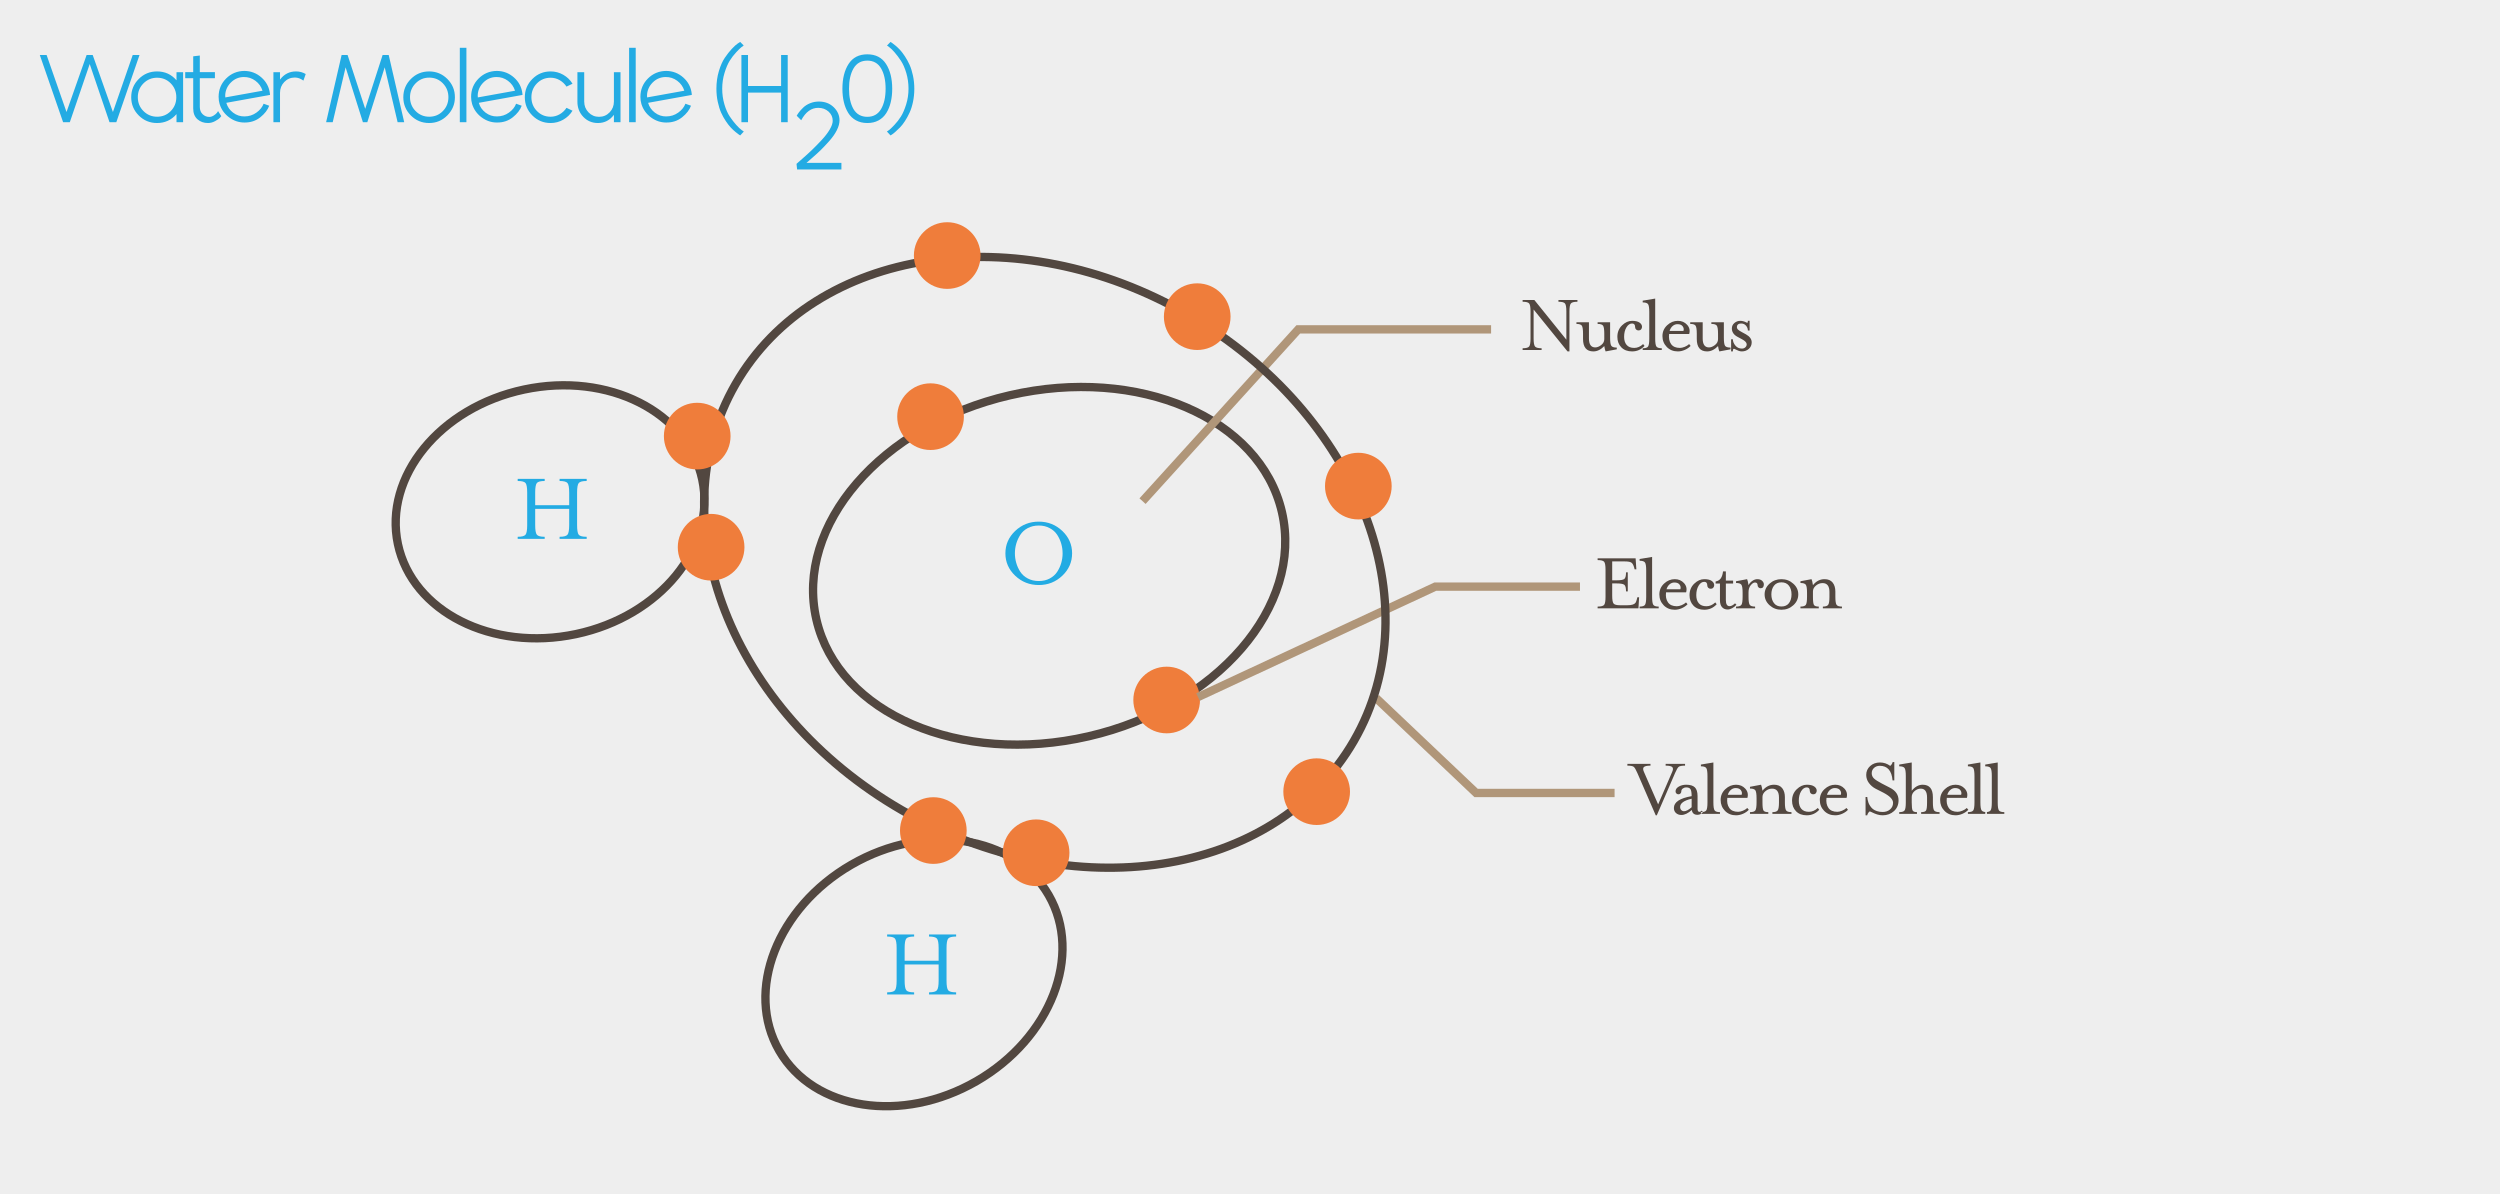 <?xml version="1.0" encoding="UTF-8"?>
<svg width="900px" height="430px" viewBox="0 0 900 430" version="1.1" xmlns="http://www.w3.org/2000/svg" xmlns:xlink="http://www.w3.org/1999/xlink">
    <!-- Generator: Sketch 52.5 (67469) - http://www.bohemiancoding.com/sketch -->
    <title>Water_Molecule</title>
    <desc>Created with Sketch.</desc>
    <g id="Water_Molecule" stroke="none" stroke-width="1" fill="none" fill-rule="evenodd">
        <rect id="Rectangle" fill="#EEEEEE" x="0" y="0" width="900" height="430"></rect>
        <g id="Illustration" transform="translate(133, 48)">
            <g id="Inner-shells" transform="translate(146, 74)">
                <ellipse id="Oval" stroke="#524740" stroke-width="3" transform="translate(98.699, 81.692) rotate(-13) translate(-98.699, -81.692) " cx="98.699" cy="81.692" rx="86" ry="63"></ellipse>
                <circle id="Oval-Copy-6" fill="#EF7D3B" cx="56" cy="28" r="12"></circle>
                <circle id="Oval-Copy-7" fill="#EF7D3B" cx="141" cy="130" r="12"></circle>
            </g>
            <g id="Labels" transform="translate(278, 57)">
                <g id="Nucleus">
                    <polyline id="Path" stroke="#B09679" stroke-width="3" points="0.312 75.413 56.392 13.566 125.794 13.566"></polyline>
                    <path d="M152.89,17.28 L152.89,7.11 C152.89,5.61 152.725,4.655 152.395,4.245 C152.065,3.835 151.28,3.63 150.04,3.63 L150.04,3 L156.88,3 L156.88,3.63 C155.64,3.63 154.85,3.835 154.51,4.245 C154.17,4.655 154,5.61 154,7.11 L154,21.51 L153.31,21.51 L141.1,6.42 L141.1,16.86 C141.1,18.36 141.27,19.32 141.61,19.74 C141.95,20.16 142.74,20.37 143.98,20.37 L143.98,21 L137.14,21 L137.14,20.37 C138.38,20.37 139.165,20.16 139.495,19.74 C139.825,19.32 139.99,18.36 139.99,16.86 L139.99,7.11 C139.99,5.61 139.825,4.655 139.495,4.245 C139.165,3.835 138.38,3.63 137.14,3.63 L137.14,3 L141.37,3 L152.89,17.28 Z M171.04,20.76 L167.02,21.51 C166.86,21.19 166.7,20.55 166.54,19.59 C165.3,20.87 163.99,21.51 162.61,21.51 C160.13,21.51 158.89,20.01 158.89,17.01 L158.89,15.12 C158.89,13.62 158.745,12.66 158.455,12.24 C158.165,11.82 157.52,11.61 156.52,11.61 L156.52,11.01 L161.02,11.01 L161.02,16.86 C161.02,19 161.78,20.07 163.3,20.07 C163.98,20.07 164.69,19.785 165.43,19.215 C166.17,18.645 166.54,17.94 166.54,17.1 L166.54,15.12 C166.54,13.62 166.395,12.66 166.105,12.24 C165.815,11.82 165.16,11.61 164.14,11.61 L164.14,11.01 L168.64,11.01 L168.64,16.62 C168.64,18.12 168.785,19.08 169.075,19.5 C169.365,19.92 170.02,20.13 171.04,20.13 L171.04,20.76 Z M176.56,11.46 C175.76,11.46 175.08,11.92 174.52,12.84 C173.96,13.76 173.68,14.9 173.68,16.26 C173.68,17.5 173.985,18.475 174.595,19.185 C175.205,19.895 176.11,20.25 177.31,20.25 C178.47,20.25 179.54,19.79 180.52,18.87 L181.03,19.53 C179.81,20.85 178.32,21.51 176.56,21.51 C174.92,21.51 173.625,21.02 172.675,20.04 C171.725,19.06 171.25,17.8 171.25,16.26 C171.25,14.6 171.81,13.225 172.93,12.135 C174.05,11.045 175.26,10.5 176.56,10.5 C177.74,10.5 178.63,10.71 179.23,11.13 C179.83,11.55 180.13,12.06 180.13,12.66 C180.13,12.98 180.025,13.275 179.815,13.545 C179.605,13.815 179.27,13.95 178.81,13.95 C178.49,13.95 178.215,13.835 177.985,13.605 C177.755,13.375 177.64,13.09 177.64,12.75 C177.64,11.89 177.28,11.46 176.56,11.46 Z M187.24,21 L180.37,21 L180.37,20.37 C181.37,20.37 182.015,20.16 182.305,19.74 C182.595,19.32 182.74,18.36 182.74,16.86 L182.74,7.38 C182.74,5.88 182.595,4.92 182.305,4.5 C182.015,4.08 181.37,3.87 180.37,3.87 L180.37,3.24 L184.87,2.49 L184.87,16.86 C184.87,18.36 185.015,19.32 185.305,19.74 C185.595,20.16 186.24,20.37 187.24,20.37 L187.24,21 Z M190.06,14.13 L195.04,14.13 C195.24,13.57 195.155,13.025 194.785,12.495 C194.415,11.965 193.78,11.7 192.88,11.7 C192.24,11.7 191.665,11.92 191.155,12.36 C190.645,12.8 190.28,13.39 190.06,14.13 Z M189.88,15.24 C189.7,16.72 189.935,17.925 190.585,18.855 C191.235,19.785 192.3,20.25 193.78,20.25 C194.28,20.25 194.85,20.12 195.49,19.86 C196.13,19.6 196.66,19.27 197.08,18.87 L197.62,19.53 C197.08,20.11 196.39,20.585 195.55,20.955 C194.71,21.325 193.87,21.51 193.03,21.51 C191.41,21.51 190.08,20.975 189.04,19.905 C188,18.835 187.48,17.53 187.48,15.99 C187.48,14.45 188.045,13.15 189.175,12.09 C190.305,11.03 191.59,10.5 193.03,10.5 C194.39,10.5 195.5,10.975 196.36,11.925 C197.22,12.875 197.47,13.98 197.11,15.24 L189.88,15.24 Z M211.99,20.76 L207.97,21.51 C207.81,21.19 207.65,20.55 207.49,19.59 C206.25,20.87 204.94,21.51 203.56,21.51 C201.08,21.51 199.84,20.01 199.84,17.01 L199.84,15.12 C199.84,13.62 199.695,12.66 199.405,12.24 C199.115,11.82 198.47,11.61 197.47,11.61 L197.47,11.01 L201.97,11.01 L201.97,16.86 C201.97,19 202.73,20.07 204.25,20.07 C204.93,20.07 205.64,19.785 206.38,19.215 C207.12,18.645 207.49,17.94 207.49,17.1 L207.49,15.12 C207.49,13.62 207.345,12.66 207.055,12.24 C206.765,11.82 206.11,11.61 205.09,11.61 L205.09,11.01 L209.59,11.01 L209.59,16.62 C209.59,18.12 209.735,19.08 210.025,19.5 C210.315,19.92 210.97,20.13 211.99,20.13 L211.99,20.76 Z M219.61,18.24 C219.61,19.2 219.265,19.985 218.575,20.595 C217.885,21.205 217.04,21.51 216.04,21.51 C215.68,21.51 215.31,21.44 214.93,21.3 C214.55,21.16 214.245,21.025 214.015,20.895 C213.785,20.765 213.57,20.665 213.37,20.595 C213.17,20.525 213.03,20.56 212.95,20.7 C212.87,20.84 212.83,21.11 212.83,21.51 L212.2,21.51 L212.2,17.13 L212.83,17.13 C212.83,17.91 213.13,18.665 213.73,19.395 C214.33,20.125 215.12,20.49 216.1,20.49 C216.58,20.49 216.985,20.34 217.315,20.04 C217.645,19.74 217.81,19.38 217.81,18.96 C217.81,18.34 217.25,17.73 216.13,17.13 L214.45,16.23 C213.13,15.51 212.47,14.51 212.47,13.23 C212.47,12.45 212.775,11.8 213.385,11.28 C213.995,10.76 214.7,10.5 215.5,10.5 C216.18,10.5 216.88,10.68 217.6,11.04 C217.84,11.18 218.005,11.225 218.095,11.175 C218.185,11.125 218.23,10.9 218.23,10.5 L218.86,10.5 L218.86,13.98 L218.23,13.98 C218.23,13.32 218.005,12.735 217.555,12.225 C217.105,11.715 216.52,11.46 215.8,11.46 C215.3,11.46 214.92,11.58 214.66,11.82 C214.4,12.06 214.27,12.37 214.27,12.75 C214.27,13.09 214.4,13.385 214.66,13.635 C214.92,13.885 215.4,14.2 216.1,14.58 L217.54,15.36 C218.92,16.14 219.61,17.1 219.61,18.24 Z" id="Nucleus-Copy" fill="#524740"></path>
                </g>
                <g id="Electron" transform="translate(20, 93)">
                    <path d="M144.14,21 L144.14,20.37 C145.38,20.37 146.165,20.16 146.495,19.74 C146.825,19.32 146.99,18.36 146.99,16.86 L146.99,7.11 C146.99,5.61 146.825,4.655 146.495,4.245 C146.165,3.835 145.38,3.63 144.14,3.63 L144.14,3 L157.82,3 L158.09,6.96 L157.46,6.96 L157.31,6.36 C157.07,5.48 156.75,4.885 156.35,4.575 C155.95,4.265 155.11,4.11 153.83,4.11 L149.39,4.11 L149.39,10.92 L150.89,10.92 C152.39,10.92 153.345,10.755 153.755,10.425 C154.165,10.095 154.37,9.3 154.37,8.04 L155,8.04 L155,14.91 L154.37,14.91 C154.37,13.65 154.165,12.855 153.755,12.525 C153.345,12.195 152.39,12.03 150.89,12.03 L149.39,12.03 L149.39,16.41 C149.39,17.91 149.555,18.865 149.885,19.275 C150.215,19.685 151,19.89 152.24,19.89 L154.82,19.89 C155.72,19.89 156.405,19.8 156.875,19.62 C157.345,19.44 157.665,19.21 157.835,18.93 C158.005,18.65 158.16,18.21 158.3,17.61 L158.45,17.01 L159.08,17.01 L158.84,21 L144.14,21 Z M166.13,21 L159.26,21 L159.26,20.37 C160.26,20.37 160.905,20.16 161.195,19.74 C161.485,19.32 161.63,18.36 161.63,16.86 L161.63,7.38 C161.63,5.88 161.485,4.92 161.195,4.5 C160.905,4.08 160.26,3.87 159.26,3.87 L159.26,3.24 L163.76,2.49 L163.76,16.86 C163.76,18.36 163.905,19.32 164.195,19.74 C164.485,20.16 165.13,20.37 166.13,20.37 L166.13,21 Z M168.95,14.13 L173.93,14.13 C174.13,13.57 174.045,13.025 173.675,12.495 C173.305,11.965 172.67,11.7 171.77,11.7 C171.13,11.7 170.555,11.92 170.045,12.36 C169.535,12.8 169.17,13.39 168.95,14.13 Z M168.77,15.24 C168.59,16.72 168.825,17.925 169.475,18.855 C170.125,19.785 171.19,20.25 172.67,20.25 C173.17,20.25 173.74,20.12 174.38,19.86 C175.02,19.6 175.55,19.27 175.97,18.87 L176.51,19.53 C175.97,20.11 175.28,20.585 174.44,20.955 C173.6,21.325 172.76,21.51 171.92,21.51 C170.3,21.51 168.97,20.975 167.93,19.905 C166.89,18.835 166.37,17.53 166.37,15.99 C166.37,14.45 166.935,13.15 168.065,12.09 C169.195,11.03 170.48,10.5 171.92,10.5 C173.28,10.5 174.39,10.975 175.25,11.925 C176.11,12.875 176.36,13.98 176,15.24 L168.77,15.24 Z M182.54,11.46 C181.74,11.46 181.06,11.92 180.5,12.84 C179.94,13.76 179.66,14.9 179.66,16.26 C179.66,17.5 179.965,18.475 180.575,19.185 C181.185,19.895 182.09,20.25 183.29,20.25 C184.45,20.25 185.52,19.79 186.5,18.87 L187.01,19.53 C185.79,20.85 184.3,21.51 182.54,21.51 C180.9,21.51 179.605,21.02 178.655,20.04 C177.705,19.06 177.23,17.8 177.23,16.26 C177.23,14.6 177.79,13.225 178.91,12.135 C180.03,11.045 181.24,10.5 182.54,10.5 C183.72,10.5 184.61,10.71 185.21,11.13 C185.81,11.55 186.11,12.06 186.11,12.66 C186.11,12.98 186.005,13.275 185.795,13.545 C185.585,13.815 185.25,13.95 184.79,13.95 C184.47,13.95 184.195,13.835 183.965,13.605 C183.735,13.375 183.62,13.09 183.62,12.75 C183.62,11.89 183.26,11.46 182.54,11.46 Z M188.18,12.06 L186.62,12.06 L186.62,11.34 C187.48,11.16 188.11,10.77 188.51,10.17 C188.91,9.57 189.17,8.75 189.29,7.71 L190.31,7.71 L190.31,11.01 L192.92,11.01 L192.92,12.06 L190.31,12.06 L190.31,18.06 C190.31,19.5 190.76,20.22 191.66,20.22 C192.24,20.22 192.89,19.88 193.61,19.2 L194.12,19.71 C193.7,20.21 193.195,20.62 192.605,20.94 C192.015,21.26 191.47,21.42 190.97,21.42 C190.11,21.42 189.43,21.14 188.93,20.58 C188.43,20.02 188.18,19.18 188.18,18.06 L188.18,12.06 Z M203.99,12.36 C203.99,13.3 203.59,13.77 202.79,13.77 C202.51,13.77 202.265,13.66 202.055,13.44 C201.845,13.22 201.74,12.97 201.74,12.69 C201.74,12.03 201.42,11.7 200.78,11.7 C200.32,11.7 199.82,12.02 199.28,12.66 C198.74,13.3 198.47,14.15 198.47,15.21 L198.47,16.86 C198.47,18.36 198.615,19.32 198.905,19.74 C199.195,20.16 199.84,20.37 200.84,20.37 L200.84,21 L193.97,21 L193.97,20.37 C194.97,20.37 195.615,20.16 195.905,19.74 C196.195,19.32 196.34,18.36 196.34,16.86 L196.34,15.36 C196.34,13.88 196.195,12.93 195.905,12.51 C195.615,12.09 194.97,11.88 193.97,11.88 L193.97,11.25 L197.96,10.5 C198.14,10.88 198.31,11.6 198.47,12.66 C198.77,12.06 199.22,11.55 199.82,11.13 C200.42,10.71 201.02,10.5 201.62,10.5 C202.38,10.5 202.965,10.7 203.375,11.1 C203.785,11.5 203.99,11.92 203.99,12.36 Z M214.58,12.12 C215.78,13.18 216.38,14.47 216.38,15.99 C216.38,17.51 215.785,18.81 214.595,19.89 C213.405,20.97 211.98,21.51 210.32,21.51 C208.66,21.51 207.235,20.97 206.045,19.89 C204.855,18.81 204.26,17.51 204.26,15.99 C204.26,14.47 204.855,13.175 206.045,12.105 C207.235,11.035 208.66,10.5 210.32,10.5 C211.98,10.5 213.4,11.04 214.58,12.12 Z M213.02,19.14 C213.64,18.32 213.95,17.27 213.95,15.99 C213.95,14.71 213.64,13.665 213.02,12.855 C212.4,12.045 211.5,11.64 210.32,11.64 C209.14,11.64 208.24,12.05 207.62,12.87 C207,13.69 206.69,14.73 206.69,15.99 C206.69,17.25 207,18.29 207.62,19.11 C208.24,19.93 209.14,20.34 210.32,20.34 C211.5,20.34 212.4,19.94 213.02,19.14 Z M221.66,12.66 C222.8,11.22 224.19,10.5 225.83,10.5 C227.13,10.5 228.105,10.91 228.755,11.73 C229.405,12.55 229.73,13.63 229.73,14.97 L229.73,16.86 C229.73,18.36 229.875,19.32 230.165,19.74 C230.455,20.16 231.1,20.37 232.1,20.37 L232.1,21 L225.23,21 L225.23,20.37 C226.21,20.37 226.85,20.155 227.15,19.725 C227.45,19.295 227.6,18.34 227.6,16.86 L227.6,15.12 C227.6,12.98 226.77,11.91 225.11,11.91 C224.25,11.91 223.46,12.21 222.74,12.81 C222.02,13.41 221.66,14.11 221.66,14.91 L221.66,16.86 C221.66,18.4 221.78,19.37 222.02,19.77 C222.26,20.17 222.84,20.37 223.76,20.37 L223.76,21 L217.16,21 L217.16,20.37 C218.16,20.37 218.805,20.16 219.095,19.74 C219.385,19.32 219.53,18.36 219.53,16.86 L219.53,15.36 C219.53,13.88 219.385,12.93 219.095,12.51 C218.805,12.09 218.16,11.88 217.16,11.88 L217.16,11.25 L221.15,10.5 C221.33,10.88 221.5,11.6 221.66,12.66 Z" id="Electron-Copy" fill="#524740"></path>
                    <polyline id="Path-2" stroke="#B09679" stroke-width="3" points="0.278 52.942 85.68 13.199 137.794 13.199"></polyline>
                </g>
                <g id="Valence-Shell" transform="translate(84, 146)">
                    <polyline id="Path-3" stroke="#B09679" stroke-width="3" points="0.371 0.298 36.383 34.457 86.251 34.457"></polyline>
                    <path d="M111.62,24.63 C110.44,24.63 109.675,24.775 109.325,25.065 C108.975,25.355 108.55,26.08 108.05,27.24 L101.45,42.51 L101.06,42.51 L94.43,27.24 C93.93,26.08 93.505,25.355 93.155,25.065 C92.805,24.775 92.04,24.63 90.86,24.63 L90.86,24 L99.17,24 L99.17,24.63 C97.93,24.63 97.135,24.805 96.785,25.155 C96.435,25.505 96.45,26.09 96.83,26.91 L101.93,38.58 L106.97,26.91 C107.35,26.09 107.365,25.505 107.015,25.155 C106.665,24.805 105.87,24.63 104.63,24.63 L104.63,24 L111.62,24 L111.62,24.63 Z M118.07,41.4 C117.49,42.02 116.83,42.33 116.09,42.33 C114.89,42.33 114.21,41.75 114.05,40.59 C112.71,41.79 111.46,42.39 110.3,42.39 C109.54,42.39 108.9,42.165 108.38,41.715 C107.86,41.265 107.6,40.65 107.6,39.87 C107.6,37.77 109.73,36.35 113.99,35.61 C113.99,34.43 113.86,33.61 113.6,33.15 C113.34,32.69 112.8,32.46 111.98,32.46 C111.58,32.46 111.195,32.59 110.825,32.85 C110.455,33.11 110.27,33.46 110.27,33.9 C110.27,34.2 110.17,34.45 109.97,34.65 C109.77,34.85 109.53,34.95 109.25,34.95 C108.95,34.95 108.7,34.85 108.5,34.65 C108.3,34.45 108.2,34.2 108.2,33.9 C108.2,33.2 108.585,32.625 109.355,32.175 C110.125,31.725 111.01,31.5 112.01,31.5 C113.47,31.5 114.52,31.82 115.16,32.46 C115.8,33.1 116.12,34.14 116.12,35.58 L116.12,40.11 C116.12,40.89 116.35,41.28 116.81,41.28 C117.07,41.28 117.35,41.13 117.65,40.83 L118.07,41.4 Z M113.99,39.6 L113.99,36.54 C111.23,37.18 109.85,38.17 109.85,39.51 C109.85,39.97 109.985,40.34 110.255,40.62 C110.525,40.9 110.86,41.04 111.26,41.04 C112,41.04 112.91,40.56 113.99,39.6 Z M124.19,42 L117.32,42 L117.32,41.37 C118.32,41.37 118.965,41.16 119.255,40.74 C119.545,40.32 119.69,39.36 119.69,37.86 L119.69,28.38 C119.69,26.88 119.545,25.92 119.255,25.5 C118.965,25.08 118.32,24.87 117.32,24.87 L117.32,24.24 L121.82,23.49 L121.82,37.86 C121.82,39.36 121.965,40.32 122.255,40.74 C122.545,41.16 123.19,41.37 124.19,41.37 L124.19,42 Z M127.01,35.13 L131.99,35.13 C132.19,34.57 132.105,34.025 131.735,33.495 C131.365,32.965 130.73,32.7 129.83,32.7 C129.19,32.7 128.615,32.92 128.105,33.36 C127.595,33.8 127.23,34.39 127.01,35.13 Z M126.83,36.24 C126.65,37.72 126.885,38.925 127.535,39.855 C128.185,40.785 129.25,41.25 130.73,41.25 C131.23,41.25 131.8,41.12 132.44,40.86 C133.08,40.6 133.61,40.27 134.03,39.87 L134.57,40.53 C134.03,41.11 133.34,41.585 132.5,41.955 C131.66,42.325 130.82,42.51 129.98,42.51 C128.36,42.51 127.03,41.975 125.99,40.905 C124.95,39.835 124.43,38.53 124.43,36.99 C124.43,35.45 124.995,34.15 126.125,33.09 C127.255,32.03 128.54,31.5 129.98,31.5 C131.34,31.5 132.45,31.975 133.31,32.925 C134.17,33.875 134.42,34.98 134.06,36.24 L126.83,36.24 Z M139.49,33.66 C140.63,32.22 142.02,31.5 143.66,31.5 C144.96,31.5 145.935,31.91 146.585,32.73 C147.235,33.55 147.56,34.63 147.56,35.97 L147.56,37.86 C147.56,39.36 147.705,40.32 147.995,40.74 C148.285,41.16 148.93,41.37 149.93,41.37 L149.93,42 L143.06,42 L143.06,41.37 C144.04,41.37 144.68,41.155 144.98,40.725 C145.28,40.295 145.43,39.34 145.43,37.86 L145.43,36.12 C145.43,33.98 144.6,32.91 142.94,32.91 C142.08,32.91 141.29,33.21 140.57,33.81 C139.85,34.41 139.49,35.11 139.49,35.91 L139.49,37.86 C139.49,39.4 139.61,40.37 139.85,40.77 C140.09,41.17 140.67,41.37 141.59,41.37 L141.59,42 L134.99,42 L134.99,41.37 C135.99,41.37 136.635,41.16 136.925,40.74 C137.215,40.32 137.36,39.36 137.36,37.86 L137.36,36.36 C137.36,34.88 137.215,33.93 136.925,33.51 C136.635,33.09 135.99,32.88 134.99,32.88 L134.99,32.25 L138.98,31.5 C139.16,31.88 139.33,32.6 139.49,33.66 Z M155.45,32.46 C154.65,32.46 153.97,32.92 153.41,33.84 C152.85,34.76 152.57,35.9 152.57,37.26 C152.57,38.5 152.875,39.475 153.485,40.185 C154.095,40.895 155,41.25 156.2,41.25 C157.36,41.25 158.43,40.79 159.41,39.87 L159.92,40.53 C158.7,41.85 157.21,42.51 155.45,42.51 C153.81,42.51 152.515,42.02 151.565,41.04 C150.615,40.06 150.14,38.8 150.14,37.26 C150.14,35.6 150.7,34.225 151.82,33.135 C152.94,32.045 154.15,31.5 155.45,31.5 C156.63,31.5 157.52,31.71 158.12,32.13 C158.72,32.55 159.02,33.06 159.02,33.66 C159.02,33.98 158.915,34.275 158.705,34.545 C158.495,34.815 158.16,34.95 157.7,34.95 C157.38,34.95 157.105,34.835 156.875,34.605 C156.645,34.375 156.53,34.09 156.53,33.75 C156.53,32.89 156.17,32.46 155.45,32.46 Z M162.71,35.13 L167.69,35.13 C167.89,34.57 167.805,34.025 167.435,33.495 C167.065,32.965 166.43,32.7 165.53,32.7 C164.89,32.7 164.315,32.92 163.805,33.36 C163.295,33.8 162.93,34.39 162.71,35.13 Z M162.53,36.24 C162.35,37.72 162.585,38.925 163.235,39.855 C163.885,40.785 164.95,41.25 166.43,41.25 C166.93,41.25 167.5,41.12 168.14,40.86 C168.78,40.6 169.31,40.27 169.73,39.87 L170.27,40.53 C169.73,41.11 169.04,41.585 168.2,41.955 C167.36,42.325 166.52,42.51 165.68,42.51 C164.06,42.51 162.73,41.975 161.69,40.905 C160.65,39.835 160.13,38.53 160.13,36.99 C160.13,35.45 160.695,34.15 161.825,33.09 C162.955,32.03 164.24,31.5 165.68,31.5 C167.04,31.5 168.15,31.975 169.01,32.925 C169.87,33.875 170.12,34.98 169.76,36.24 L162.53,36.24 Z M178.07,41.1 C177.61,41.48 177.32,41.95 177.2,42.51 L176.6,42.51 L176.6,35.91 L177.23,35.91 C177.23,35.99 177.235,36.095 177.245,36.225 C177.255,36.355 177.295,36.605 177.365,36.975 C177.435,37.345 177.535,37.7 177.665,38.04 C177.795,38.38 178,38.76 178.28,39.18 C178.56,39.6 178.885,39.96 179.255,40.26 C179.625,40.56 180.115,40.81 180.725,41.01 C181.335,41.21 182.01,41.31 182.75,41.31 C183.83,41.31 184.725,41 185.435,40.38 C186.145,39.76 186.5,38.97 186.5,38.01 C186.5,36.79 185.35,35.58 183.05,34.38 L180.17,32.91 C179.23,32.41 178.44,31.73 177.8,30.87 C177.16,30.01 176.84,29.04 176.84,27.96 C176.84,26.7 177.31,25.64 178.25,24.78 C179.19,23.92 180.38,23.49 181.82,23.49 C183.14,23.49 184.36,23.9 185.48,24.72 C185.94,24.34 186.23,23.88 186.35,23.34 L186.95,23.34 L186.95,29.94 L186.32,29.94 C186.02,26.44 184.49,24.69 181.73,24.69 C180.89,24.69 180.195,24.945 179.645,25.455 C179.095,25.965 178.82,26.6 178.82,27.36 C178.82,28.1 179.085,28.725 179.615,29.235 C180.145,29.745 181.1,30.36 182.48,31.08 L185.33,32.55 C187.43,33.61 188.48,35.13 188.48,37.11 C188.48,38.71 187.925,40.01 186.815,41.01 C185.705,42.01 184.35,42.51 182.75,42.51 C182.07,42.51 181.42,42.41 180.8,42.21 C180.18,42.01 179.62,41.785 179.12,41.535 C178.62,41.285 178.27,41.14 178.07,41.1 Z M203.24,42 L196.61,42 L196.61,41.37 C197.55,41.37 198.14,41.17 198.38,40.77 C198.62,40.37 198.74,39.4 198.74,37.86 L198.74,36.12 C198.74,33.98 197.98,32.91 196.46,32.91 C195.66,32.91 194.92,33.205 194.24,33.795 C193.56,34.385 193.22,35.09 193.22,35.91 L193.22,37.86 C193.22,39.42 193.33,40.395 193.55,40.785 C193.77,41.175 194.29,41.37 195.11,41.37 L195.11,42 L188.72,42 L188.72,41.37 C189.72,41.37 190.365,41.16 190.655,40.74 C190.945,40.32 191.09,39.36 191.09,37.86 L191.09,28.38 C191.09,26.88 190.945,25.92 190.655,25.5 C190.365,25.08 189.72,24.87 188.72,24.87 L188.72,24.24 L193.22,23.49 L193.22,33.66 C194.4,32.22 195.71,31.5 197.15,31.5 C199.61,31.5 200.84,32.99 200.84,35.97 L200.84,37.86 C200.84,39.36 200.985,40.32 201.275,40.74 C201.565,41.16 202.22,41.37 203.24,41.37 L203.24,42 Z M206.03,35.13 L211.01,35.13 C211.21,34.57 211.125,34.025 210.755,33.495 C210.385,32.965 209.75,32.7 208.85,32.7 C208.21,32.7 207.635,32.92 207.125,33.36 C206.615,33.8 206.25,34.39 206.03,35.13 Z M205.85,36.24 C205.67,37.72 205.905,38.925 206.555,39.855 C207.205,40.785 208.27,41.25 209.75,41.25 C210.25,41.25 210.82,41.12 211.46,40.86 C212.1,40.6 212.63,40.27 213.05,39.87 L213.59,40.53 C213.05,41.11 212.36,41.585 211.52,41.955 C210.68,42.325 209.84,42.51 209,42.51 C207.38,42.51 206.05,41.975 205.01,40.905 C203.97,39.835 203.45,38.53 203.45,36.99 C203.45,35.45 204.015,34.15 205.145,33.09 C206.275,32.03 207.56,31.5 209,31.5 C210.36,31.5 211.47,31.975 212.33,32.925 C213.19,33.875 213.44,34.98 213.08,36.24 L205.85,36.24 Z M220.31,42 L213.44,42 L213.44,41.37 C214.44,41.37 215.085,41.16 215.375,40.74 C215.665,40.32 215.81,39.36 215.81,37.86 L215.81,28.38 C215.81,26.88 215.665,25.92 215.375,25.5 C215.085,25.08 214.44,24.87 213.44,24.87 L213.44,24.24 L217.94,23.49 L217.94,37.86 C217.94,39.36 218.085,40.32 218.375,40.74 C218.665,41.16 219.31,41.37 220.31,41.37 L220.31,42 Z M226.55,42 L219.68,42 L219.68,41.37 C220.68,41.37 221.325,41.16 221.615,40.74 C221.905,40.32 222.05,39.36 222.05,37.86 L222.05,28.38 C222.05,26.88 221.905,25.92 221.615,25.5 C221.325,25.08 220.68,24.87 219.68,24.87 L219.68,24.24 L224.18,23.49 L224.18,37.86 C224.18,39.36 224.325,40.32 224.615,40.74 C224.905,41.16 225.55,41.37 226.55,41.37 L226.55,42 Z" id="Valence-Shell-Copy" fill="#524740"></path>
                </g>
            </g>
            <path d="M249.428,143.136 C251.78,145.368 252.956,148.056 252.956,151.2 C252.956,154.344 251.78,157.032 249.428,159.264 C247.076,161.496 244.256,162.612 240.968,162.612 C237.656,162.612 234.824,161.496 232.472,159.264 C230.12,157.032 228.944,154.344 228.944,151.2 C228.944,148.056 230.12,145.368 232.472,143.136 C234.824,140.904 237.656,139.788 240.968,139.788 C244.256,139.788 247.076,140.904 249.428,143.136 Z M244.892,142.128 C243.764,141.504 242.456,141.192 240.968,141.192 C239.48,141.192 238.16,141.498 237.008,142.11 C235.856,142.722 234.956,143.532 234.308,144.54 C233.66,145.548 233.174,146.616 232.85,147.744 C232.526,148.872 232.364,150.024 232.364,151.2 C232.364,152.376 232.526,153.528 232.85,154.656 C233.174,155.784 233.66,156.846 234.308,157.842 C234.956,158.838 235.856,159.642 237.008,160.254 C238.16,160.866 239.48,161.172 240.968,161.172 C242.456,161.172 243.77,160.866 244.91,160.254 C246.05,159.642 246.944,158.838 247.592,157.842 C248.24,156.846 248.726,155.784 249.05,154.656 C249.374,153.528 249.536,152.376 249.536,151.2 C249.536,150.024 249.374,148.872 249.05,147.744 C248.726,146.616 248.24,145.548 247.592,144.54 C246.944,143.532 246.044,142.728 244.892,142.128 Z" id="O-Copy" fill="#23ABE3"></path>
            <g id="Hydrogen-Copy" transform="translate(125, 235)">
                <ellipse id="Oval" stroke="#524740" stroke-width="3" transform="translate(71.026, 67.249) rotate(-30) translate(-71.026, -67.249) " cx="71.026" cy="67.249" rx="56" ry="45"></ellipse>
                <path d="M67.668,64.2 L67.668,70.032 C67.668,71.832 67.866,72.984 68.262,73.488 C68.658,73.992 69.6,74.244 71.088,74.244 L71.088,75 L61.368,75 L61.368,74.244 C62.856,74.244 63.798,73.992 64.194,73.488 C64.59,72.984 64.788,71.832 64.788,70.032 L64.788,58.332 C64.788,56.532 64.59,55.386 64.194,54.894 C63.798,54.402 62.856,54.156 61.368,54.156 L61.368,53.4 L71.088,53.4 L71.088,54.156 C69.6,54.156 68.658,54.402 68.262,54.894 C67.866,55.386 67.668,56.532 67.668,58.332 L67.668,62.868 L79.908,62.868 L79.908,58.332 C79.908,56.532 79.704,55.386 79.296,54.894 C78.888,54.402 77.94,54.156 76.452,54.156 L76.452,53.4 L86.208,53.4 L86.208,54.156 C84.696,54.156 83.742,54.402 83.346,54.894 C82.95,55.386 82.752,56.532 82.752,58.332 L82.752,70.032 C82.752,71.856 82.95,73.014 83.346,73.506 C83.742,73.998 84.696,74.244 86.208,74.244 L86.208,75 L76.452,75 L76.452,74.244 C77.94,74.244 78.888,73.992 79.296,73.488 C79.704,72.984 79.908,71.832 79.908,70.032 L79.908,64.2 L67.668,64.2 Z" id="H-Copy-2" fill="#23ABE3"></path>
            </g>
            <g id="Hydrogen" transform="translate(0, 80)">
                <ellipse id="Oval" stroke="#524740" stroke-width="3" transform="translate(65.026, 56.249) rotate(-12) translate(-65.026, -56.249) " cx="65.026" cy="56.249" rx="56" ry="45"></ellipse>
                <path d="M59.668,55.2 L59.668,61.032 C59.668,62.832 59.866,63.984 60.262,64.488 C60.658,64.992 61.6,65.244 63.088,65.244 L63.088,66 L53.368,66 L53.368,65.244 C54.856,65.244 55.798,64.992 56.194,64.488 C56.59,63.984 56.788,62.832 56.788,61.032 L56.788,49.332 C56.788,47.532 56.59,46.386 56.194,45.894 C55.798,45.402 54.856,45.156 53.368,45.156 L53.368,44.4 L63.088,44.4 L63.088,45.156 C61.6,45.156 60.658,45.402 60.262,45.894 C59.866,46.386 59.668,47.532 59.668,49.332 L59.668,53.868 L71.908,53.868 L71.908,49.332 C71.908,47.532 71.704,46.386 71.296,45.894 C70.888,45.402 69.94,45.156 68.452,45.156 L68.452,44.4 L78.208,44.4 L78.208,45.156 C76.696,45.156 75.742,45.402 75.346,45.894 C74.95,46.386 74.752,47.532 74.752,49.332 L74.752,61.032 C74.752,62.856 74.95,64.014 75.346,64.506 C75.742,64.998 76.696,65.244 78.208,65.244 L78.208,66 L68.452,66 L68.452,65.244 C69.94,65.244 70.888,64.992 71.296,64.488 C71.704,63.984 71.908,62.832 71.908,61.032 L71.908,55.2 L59.668,55.2 Z" id="H-Copy" fill="#23ABE3"></path>
            </g>
            <g id="Valence-Shell" transform="translate(80, 0)">
                <ellipse id="Oval-Copy-8" stroke="#524740" stroke-width="3" transform="translate(163.135, 154.443) rotate(30) translate(-163.135, -154.443) " cx="163.135" cy="154.443" rx="128.5" ry="103"></ellipse>
                <circle id="Oval-Copy-9" fill="#EF7D3B" cx="128" cy="44" r="12"></circle>
                <circle id="Oval-Copy-10" fill="#EF7D3B" cx="38" cy="109" r="12"></circle>
                <circle id="Oval-Copy-11" fill="#EF7D3B" cx="218" cy="66" r="12"></circle>
                <circle id="Oval-Copy-12" fill="#EF7D3B" cx="123" cy="251" r="12"></circle>
                <circle id="Oval-Copy-15" fill="#EF7D3B" cx="43" cy="149" r="12"></circle>
                <circle id="Oval-Copy-16" fill="#EF7D3B" cx="160" cy="259" r="12"></circle>
                <circle id="Oval-Copy-13" fill="#EF7D3B" cx="261" cy="237" r="12"></circle>
                <circle id="Oval-Copy-14" fill="#EF7D3B" cx="276" cy="127" r="12"></circle>
            </g>
        </g>
        <path d="M47.776,19.808 L50.224,19.808 L41.872,44 L39.424,44 L32.296,23.048 L25.132,44 L22.72,44 L14.332,19.808 L16.78,19.808 L23.944,40.328 L31.18,19.808 L33.376,19.808 L40.648,40.328 L47.776,19.808 Z M63.544,26 L65.92,26 L65.92,44 L63.544,44 L63.544,41.084 C61.696,43.22 59.356,44.288 56.524,44.288 C53.956,44.288 51.766,43.382 49.954,41.57 C48.142,39.758 47.236,37.568 47.236,35 C47.236,32.432 48.142,30.242 49.954,28.43 C51.766,26.618 53.956,25.712 56.524,25.712 C59.38,25.712 61.72,26.78 63.544,28.916 L63.544,26 Z M56.56,42.02 C58.504,42.02 60.142,41.342 61.474,39.986 C62.806,38.63 63.472,36.968 63.472,35 C63.472,33.032 62.806,31.37 61.474,30.014 C60.142,28.658 58.504,27.98 56.56,27.98 C54.64,27.98 53.002,28.658 51.646,30.014 C50.29,31.37 49.612,33.032 49.612,35 C49.612,36.968 50.29,38.63 51.646,39.986 C53.002,41.342 54.64,42.02 56.56,42.02 Z M78.484,39.968 L79.672,41.804 C79.528,41.996 79.336,42.224 79.096,42.488 C78.856,42.752 78.316,43.118 77.476,43.586 C76.636,44.054 75.772,44.288 74.884,44.288 C73.372,44.288 72.106,43.838 71.086,42.938 C70.066,42.038 69.556,40.736 69.556,39.032 L69.556,28.16 L66.676,28.16 L66.676,25.964 L69.556,25.964 L69.556,20.276 L71.932,19.988 L71.932,25.964 L77.368,25.964 L77.368,28.16 L71.932,28.16 L71.932,38.492 C71.932,39.596 72.274,40.472 72.958,41.12 C73.642,41.768 74.428,42.092 75.316,42.092 C75.868,42.092 76.408,41.924 76.936,41.588 C77.464,41.252 77.854,40.922 78.106,40.598 C78.358,40.274 78.484,40.064 78.484,39.968 Z M87.988,41.912 C89.596,41.912 91.036,41.456 92.308,40.544 C93.58,39.632 94.444,38.564 94.9,37.34 L96.916,38.06 C96.364,39.572 95.29,40.964 93.694,42.236 C92.098,43.508 90.196,44.132 87.988,44.108 C85.972,44.108 84.13,43.484 82.462,42.236 C80.794,40.988 79.66,39.392 79.06,37.448 C78.82,36.656 78.7,35.792 78.7,34.856 C78.7,32.264 79.6,30.068 81.4,28.268 C83.2,26.468 85.396,25.556 87.988,25.532 C90.34,25.556 92.392,26.348 94.144,27.908 C95.896,29.468 96.904,31.4 97.168,33.704 C97.192,33.824 97.204,33.98 97.204,34.172 L81.472,37.016 C81.88,38.456 82.696,39.638 83.92,40.562 C85.144,41.486 86.5,41.936 87.988,41.912 Z M87.772,27.728 C85.972,27.752 84.43,28.4 83.146,29.672 C81.862,30.944 81.172,32.468 81.076,34.244 C81.076,34.316 81.082,34.442 81.094,34.622 C81.106,34.802 81.112,34.952 81.112,35.072 L94.504,32.66 C94.048,31.196 93.196,30.002 91.948,29.078 C90.7,28.154 89.308,27.704 87.772,27.728 Z M106.564,25.712 C107.836,25.712 109,26.024 110.056,26.648 L109.228,29.024 C108.22,28.28 107.2,27.908 106.168,27.908 C104.656,27.908 103.384,28.442 102.352,29.51 C101.32,30.578 100.804,31.892 100.804,33.452 L100.804,44 L98.428,44 L98.428,26 L100.804,26 L100.804,28.664 C102.268,26.696 104.188,25.712 106.564,25.712 Z M145.516,44 L143.14,44 L138.496,24.236 L132.232,44 L130.648,44 L124.42,24.236 L119.776,44 L117.4,44 L122.98,19.808 L125.14,19.808 L131.476,39.176 L137.74,19.808 L139.936,19.808 L145.516,44 Z M161.032,41.552 C159.232,43.376 157.048,44.288 154.48,44.288 C151.912,44.288 149.722,43.382 147.91,41.57 C146.098,39.758 145.192,37.568 145.192,35 C145.192,32.432 146.098,30.242 147.91,28.43 C149.722,26.618 151.912,25.712 154.48,25.712 C157.048,25.712 159.238,26.618 161.05,28.43 C162.862,30.242 163.768,32.432 163.768,35 C163.768,37.544 162.856,39.728 161.032,41.552 Z M154.516,42.02 C156.46,42.02 158.098,41.342 159.43,39.986 C160.762,38.63 161.428,36.968 161.428,35 C161.428,33.032 160.762,31.364 159.43,29.996 C158.098,28.628 156.46,27.944 154.516,27.944 C152.596,27.944 150.964,28.628 149.62,29.996 C148.276,31.364 147.604,33.032 147.604,35 C147.604,36.968 148.276,38.63 149.62,39.986 C150.964,41.342 152.596,42.02 154.516,42.02 Z M165.532,44 L165.532,17.216 L167.908,17.216 L167.908,44 L165.532,44 Z M178.888,41.912 C180.496,41.912 181.936,41.456 183.208,40.544 C184.48,39.632 185.344,38.564 185.8,37.34 L187.816,38.06 C187.264,39.572 186.19,40.964 184.594,42.236 C182.998,43.508 181.096,44.132 178.888,44.108 C176.872,44.108 175.03,43.484 173.362,42.236 C171.694,40.988 170.56,39.392 169.96,37.448 C169.72,36.656 169.6,35.792 169.6,34.856 C169.6,32.264 170.5,30.068 172.3,28.268 C174.1,26.468 176.296,25.556 178.888,25.532 C181.24,25.556 183.292,26.348 185.044,27.908 C186.796,29.468 187.804,31.4 188.068,33.704 C188.092,33.824 188.104,33.98 188.104,34.172 L172.372,37.016 C172.78,38.456 173.596,39.638 174.82,40.562 C176.044,41.486 177.4,41.936 178.888,41.912 Z M178.672,27.728 C176.872,27.752 175.33,28.4 174.046,29.672 C172.762,30.944 172.072,32.468 171.976,34.244 C171.976,34.316 171.982,34.442 171.994,34.622 C172.006,34.802 172.012,34.952 172.012,35.072 L185.404,32.66 C184.948,31.196 184.096,30.002 182.848,29.078 C181.6,28.154 180.208,27.704 178.672,27.728 Z M198.22,44.288 C195.652,44.288 193.462,43.382 191.65,41.57 C189.838,39.758 188.932,37.568 188.932,35 C188.932,32.432 189.838,30.242 191.65,28.43 C193.462,26.618 195.652,25.712 198.22,25.712 C199.852,25.712 201.37,26.114 202.774,26.918 C204.178,27.722 205.288,28.796 206.104,30.14 L203.944,31.184 C203.296,30.2 202.468,29.42 201.46,28.844 C200.452,28.268 199.372,27.98 198.22,27.98 C196.276,27.98 194.638,28.658 193.306,30.014 C191.974,31.37 191.308,33.032 191.308,35 C191.308,36.968 191.974,38.63 193.306,39.986 C194.638,41.342 196.276,42.02 198.22,42.02 C199.372,42.02 200.452,41.732 201.46,41.156 C202.468,40.58 203.296,39.8 203.944,38.816 L206.104,39.86 C205.288,41.204 204.178,42.278 202.774,43.082 C201.37,43.886 199.852,44.288 198.22,44.288 Z M221.008,26 L223.384,26 L223.384,44 L221.008,44 L221.008,41.336 C219.544,43.304 217.624,44.288 215.248,44.288 C213.16,44.288 211.408,43.55 209.992,42.074 C208.576,40.598 207.868,38.78 207.868,36.62 L207.868,26 L210.316,26 L210.316,36.548 C210.316,38.084 210.832,39.386 211.864,40.454 C212.896,41.522 214.156,42.056 215.644,42.056 C217.156,42.056 218.428,41.522 219.46,40.454 C220.492,39.386 221.008,38.084 221.008,36.548 L221.008,26 Z M226.48,44 L226.48,17.216 L228.856,17.216 L228.856,44 L226.48,44 Z M239.836,41.912 C241.444,41.912 242.884,41.456 244.156,40.544 C245.428,39.632 246.292,38.564 246.748,37.34 L248.764,38.06 C248.212,39.572 247.138,40.964 245.542,42.236 C243.946,43.508 242.044,44.132 239.836,44.108 C237.82,44.108 235.978,43.484 234.31,42.236 C232.642,40.988 231.508,39.392 230.908,37.448 C230.668,36.656 230.548,35.792 230.548,34.856 C230.548,32.264 231.448,30.068 233.248,28.268 C235.048,26.468 237.244,25.556 239.836,25.532 C242.188,25.556 244.24,26.348 245.992,27.908 C247.744,29.468 248.752,31.4 249.016,33.704 C249.04,33.824 249.052,33.98 249.052,34.172 L233.32,37.016 C233.728,38.456 234.544,39.638 235.768,40.562 C236.992,41.486 238.348,41.936 239.836,41.912 Z M239.62,27.728 C237.82,27.752 236.278,28.4 234.994,29.672 C233.71,30.944 233.02,32.468 232.924,34.244 C232.924,34.316 232.93,34.442 232.942,34.622 C232.954,34.802 232.96,34.952 232.96,35.072 L246.352,32.66 C245.896,31.196 245.044,30.002 243.796,29.078 C242.548,28.154 241.156,27.704 239.62,27.728 Z M266.476,48.752 C266.356,48.68 266.194,48.578 265.99,48.446 C265.786,48.314 265.384,48.002 264.784,47.51 C264.184,47.018 263.614,46.484 263.074,45.908 C262.534,45.332 261.94,44.564 261.292,43.604 C260.644,42.644 260.08,41.624 259.6,40.544 C259.12,39.464 258.718,38.168 258.394,36.656 C258.07,35.144 257.908,33.572 257.908,31.94 C257.908,29.708 258.202,27.602 258.79,25.622 C259.378,23.642 260.092,22.034 260.932,20.798 C261.772,19.562 262.612,18.494 263.452,17.594 C264.292,16.694 265,16.052 265.576,15.668 L266.476,15.092 L267.736,16.388 C267.52,16.532 267.238,16.736 266.89,17 C266.542,17.264 265.924,17.87 265.036,18.818 C264.148,19.766 263.362,20.792 262.678,21.896 C261.994,23 261.376,24.458 260.824,26.27 C260.272,28.082 259.996,29.972 259.996,31.94 C259.996,33.908 260.26,35.786 260.788,37.574 C261.316,39.362 261.964,40.826 262.732,41.966 C263.5,43.106 264.268,44.102 265.036,44.954 C265.804,45.806 266.452,46.424 266.98,46.808 L267.772,47.348 L266.476,48.752 Z M281.2,19.808 L283.576,19.808 L283.576,44 L281.2,44 L281.2,33.344 L269.284,33.344 L269.284,44 L266.908,44 L266.908,19.808 L269.284,19.808 L269.284,30.968 L281.2,30.968 L281.2,19.808 Z M286.96,61 L286.744,58.984 C286.816,58.912 287.506,58.306 288.814,57.166 C290.122,56.026 291.28,54.97 292.288,53.998 C293.296,53.026 294.436,51.862 295.708,50.506 C296.98,49.15 297.976,47.86 298.696,46.636 C299.416,45.412 299.776,44.356 299.776,43.468 C299.776,42.172 299.278,41.074 298.282,40.174 C297.286,39.274 296.044,38.824 294.556,38.824 C292.06,38.824 290.02,40.312 288.436,43.288 L286.816,41.668 C287.032,41.26 287.314,40.828 287.662,40.372 C288.01,39.916 288.508,39.37 289.156,38.734 C289.804,38.098 290.626,37.576 291.622,37.168 C292.618,36.76 293.68,36.556 294.808,36.556 C296.968,36.556 298.744,37.234 300.136,38.59 C301.528,39.946 302.224,41.524 302.224,43.324 C302.224,44.404 301.906,45.58 301.27,46.852 C300.634,48.124 299.752,49.396 298.624,50.668 C297.496,51.94 296.482,53.02 295.582,53.908 C294.682,54.796 293.614,55.774 292.378,56.842 C291.142,57.91 290.464,58.504 290.344,58.624 L302.908,58.624 L302.908,61 L286.96,61 Z M316.264,43.352 C315.112,43.976 313.768,44.288 312.232,44.288 C310.696,44.288 309.346,43.97 308.182,43.334 C307.018,42.698 306.082,41.81 305.374,40.67 C304.666,39.53 304.138,38.228 303.79,36.764 C303.442,35.3 303.268,33.692 303.268,31.94 C303.268,28.292 304.012,25.316 305.5,23.012 C306.988,20.708 309.232,19.556 312.232,19.556 C315.232,19.556 317.476,20.708 318.964,23.012 C320.452,25.316 321.196,28.292 321.196,31.94 C321.196,33.692 321.022,35.3 320.674,36.764 C320.326,38.228 319.798,39.53 319.09,40.67 C318.382,41.81 317.44,42.704 316.264,43.352 Z M307.264,39.284 C308.368,41.132 310.024,42.056 312.232,42.056 C314.44,42.056 316.09,41.126 317.182,39.266 C318.274,37.406 318.82,34.964 318.82,31.94 C318.82,28.916 318.274,26.474 317.182,24.614 C316.09,22.754 314.44,21.824 312.232,21.824 C310.024,21.824 308.374,22.754 307.282,24.614 C306.19,26.474 305.644,28.916 305.644,31.94 C305.644,34.964 306.184,37.412 307.264,39.284 Z M320.584,48.752 L319.288,47.348 C319.504,47.228 319.786,47.036 320.134,46.772 C320.482,46.508 321.1,45.908 321.988,44.972 C322.876,44.036 323.662,43.022 324.346,41.93 C325.03,40.838 325.654,39.392 326.218,37.592 C326.782,35.792 327.064,33.908 327.064,31.94 C327.064,29.972 326.8,28.094 326.272,26.306 C325.744,24.518 325.102,23.048 324.346,21.896 C323.59,20.744 322.828,19.73 322.06,18.854 C321.292,17.978 320.644,17.348 320.116,16.964 L319.324,16.388 L320.584,15.092 C320.704,15.164 320.866,15.266 321.07,15.398 C321.274,15.53 321.676,15.842 322.276,16.334 C322.876,16.826 323.446,17.36 323.986,17.936 C324.526,18.512 325.12,19.292 325.768,20.276 C326.416,21.26 326.98,22.286 327.46,23.354 C327.94,24.422 328.342,25.712 328.666,27.224 C328.99,28.736 329.152,30.308 329.152,31.94 C329.152,33.572 328.996,35.138 328.684,36.638 C328.372,38.138 327.964,39.434 327.46,40.526 C326.956,41.618 326.398,42.638 325.786,43.586 C325.174,44.534 324.562,45.314 323.95,45.926 C323.338,46.538 322.78,47.066 322.276,47.51 C321.772,47.954 321.364,48.272 321.052,48.464 L320.584,48.752 Z" id="Water-Molecule-(H20)-Copy" fill="#23ABE3"></path>
    </g>
</svg>